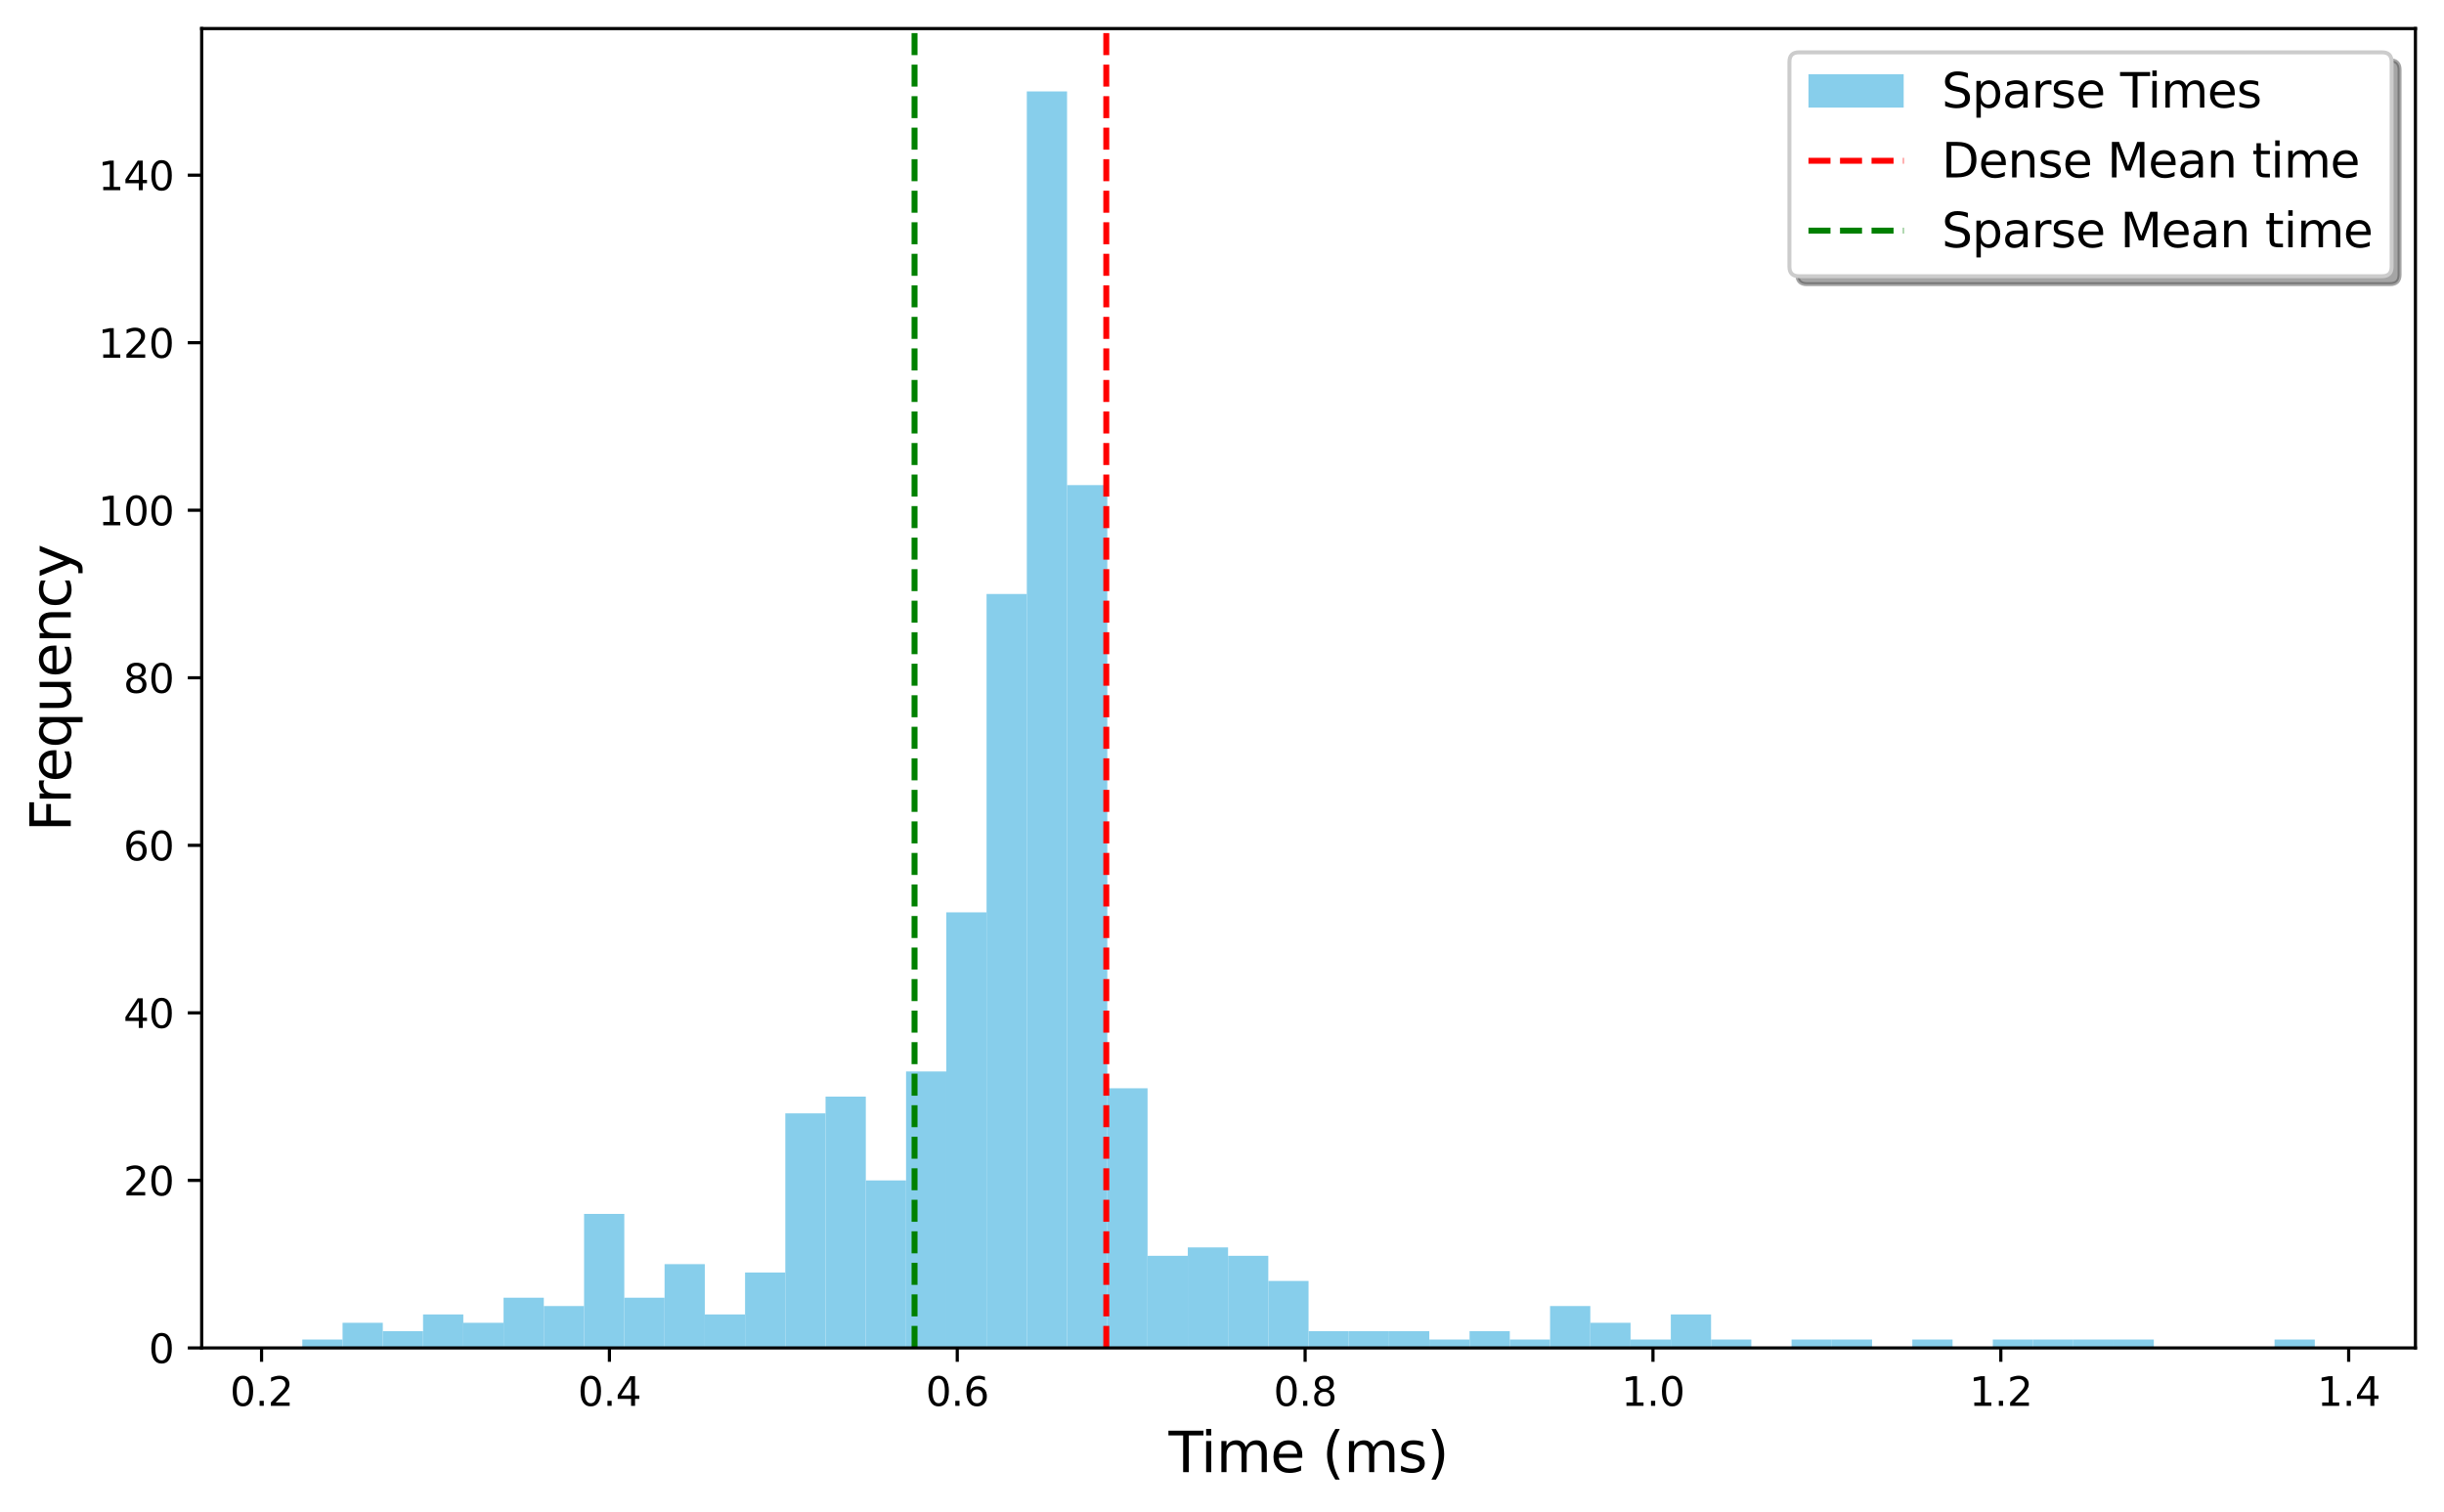 <?xml version="1.0" encoding="utf-8" standalone="no"?>
<!DOCTYPE svg PUBLIC "-//W3C//DTD SVG 1.1//EN"
  "http://www.w3.org/Graphics/SVG/1.1/DTD/svg11.dtd">
<svg xmlns:xlink="http://www.w3.org/1999/xlink" width="616.037pt" height="381.267pt" viewBox="0 0 616.037 381.267" xmlns="http://www.w3.org/2000/svg" version="1.1">
 <defs>
  <style type="text/css">*{stroke-linejoin: round; stroke-linecap: butt}</style>
 </defs>
 <g id="figure_1">
  <g id="patch_1">
   <path d="M 0 381.267 
L 616.037 381.267 
L 616.037 0 
L 0 0 
z
" style="fill: #ffffff"/>
  </g>
  <g id="axes_1">
   <g id="patch_2">
    <path d="M 50.837 339.84 
L 608.837 339.84 
L 608.837 7.2 
L 50.837 7.2 
z
" style="fill: #ffffff"/>
   </g>
   <g id="patch_3">
    <path d="M 76.201 339.84 
L 86.346 339.84 
L 86.346 337.728 
L 76.201 337.728 
z
" clip-path="url(#p8856c5c180)" style="fill: #87ceeb"/>
   </g>
   <g id="patch_4">
    <path d="M 86.346 339.84 
L 96.491 339.84 
L 96.491 333.504 
L 86.346 333.504 
z
" clip-path="url(#p8856c5c180)" style="fill: #87ceeb"/>
   </g>
   <g id="patch_5">
    <path d="M 96.491 339.84 
L 106.637 339.84 
L 106.637 335.616 
L 96.491 335.616 
z
" clip-path="url(#p8856c5c180)" style="fill: #87ceeb"/>
   </g>
   <g id="patch_6">
    <path d="M 106.637 339.84 
L 116.782 339.84 
L 116.782 331.392 
L 106.637 331.392 
z
" clip-path="url(#p8856c5c180)" style="fill: #87ceeb"/>
   </g>
   <g id="patch_7">
    <path d="M 116.782 339.84 
L 126.928 339.84 
L 126.928 333.504 
L 116.782 333.504 
z
" clip-path="url(#p8856c5c180)" style="fill: #87ceeb"/>
   </g>
   <g id="patch_8">
    <path d="M 126.928 339.84 
L 137.073 339.84 
L 137.073 327.168 
L 126.928 327.168 
z
" clip-path="url(#p8856c5c180)" style="fill: #87ceeb"/>
   </g>
   <g id="patch_9">
    <path d="M 137.073 339.84 
L 147.219 339.84 
L 147.219 329.28 
L 137.073 329.28 
z
" clip-path="url(#p8856c5c180)" style="fill: #87ceeb"/>
   </g>
   <g id="patch_10">
    <path d="M 147.219 339.84 
L 157.364 339.84 
L 157.364 306.048 
L 147.219 306.048 
z
" clip-path="url(#p8856c5c180)" style="fill: #87ceeb"/>
   </g>
   <g id="patch_11">
    <path d="M 157.364 339.84 
L 167.51 339.84 
L 167.51 327.168 
L 157.364 327.168 
z
" clip-path="url(#p8856c5c180)" style="fill: #87ceeb"/>
   </g>
   <g id="patch_12">
    <path d="M 167.51 339.84 
L 177.655 339.84 
L 177.655 318.72 
L 167.51 318.72 
z
" clip-path="url(#p8856c5c180)" style="fill: #87ceeb"/>
   </g>
   <g id="patch_13">
    <path d="M 177.655 339.84 
L 187.801 339.84 
L 187.801 331.392 
L 177.655 331.392 
z
" clip-path="url(#p8856c5c180)" style="fill: #87ceeb"/>
   </g>
   <g id="patch_14">
    <path d="M 187.801 339.84 
L 197.946 339.84 
L 197.946 320.832 
L 187.801 320.832 
z
" clip-path="url(#p8856c5c180)" style="fill: #87ceeb"/>
   </g>
   <g id="patch_15">
    <path d="M 197.946 339.84 
L 208.091 339.84 
L 208.091 280.704 
L 197.946 280.704 
z
" clip-path="url(#p8856c5c180)" style="fill: #87ceeb"/>
   </g>
   <g id="patch_16">
    <path d="M 208.091 339.84 
L 218.237 339.84 
L 218.237 276.48 
L 208.091 276.48 
z
" clip-path="url(#p8856c5c180)" style="fill: #87ceeb"/>
   </g>
   <g id="patch_17">
    <path d="M 218.237 339.84 
L 228.382 339.84 
L 228.382 297.6 
L 218.237 297.6 
z
" clip-path="url(#p8856c5c180)" style="fill: #87ceeb"/>
   </g>
   <g id="patch_18">
    <path d="M 228.382 339.84 
L 238.528 339.84 
L 238.528 270.144 
L 228.382 270.144 
z
" clip-path="url(#p8856c5c180)" style="fill: #87ceeb"/>
   </g>
   <g id="patch_19">
    <path d="M 238.528 339.84 
L 248.673 339.84 
L 248.673 230.016 
L 238.528 230.016 
z
" clip-path="url(#p8856c5c180)" style="fill: #87ceeb"/>
   </g>
   <g id="patch_20">
    <path d="M 248.673 339.84 
L 258.819 339.84 
L 258.819 149.76 
L 248.673 149.76 
z
" clip-path="url(#p8856c5c180)" style="fill: #87ceeb"/>
   </g>
   <g id="patch_21">
    <path d="M 258.819 339.84 
L 268.964 339.84 
L 268.964 23.04 
L 258.819 23.04 
z
" clip-path="url(#p8856c5c180)" style="fill: #87ceeb"/>
   </g>
   <g id="patch_22">
    <path d="M 268.964 339.84 
L 279.11 339.84 
L 279.11 122.304 
L 268.964 122.304 
z
" clip-path="url(#p8856c5c180)" style="fill: #87ceeb"/>
   </g>
   <g id="patch_23">
    <path d="M 279.11 339.84 
L 289.255 339.84 
L 289.255 274.368 
L 279.11 274.368 
z
" clip-path="url(#p8856c5c180)" style="fill: #87ceeb"/>
   </g>
   <g id="patch_24">
    <path d="M 289.255 339.84 
L 299.401 339.84 
L 299.401 316.608 
L 289.255 316.608 
z
" clip-path="url(#p8856c5c180)" style="fill: #87ceeb"/>
   </g>
   <g id="patch_25">
    <path d="M 299.401 339.84 
L 309.546 339.84 
L 309.546 314.496 
L 299.401 314.496 
z
" clip-path="url(#p8856c5c180)" style="fill: #87ceeb"/>
   </g>
   <g id="patch_26">
    <path d="M 309.546 339.84 
L 319.691 339.84 
L 319.691 316.608 
L 309.546 316.608 
z
" clip-path="url(#p8856c5c180)" style="fill: #87ceeb"/>
   </g>
   <g id="patch_27">
    <path d="M 319.691 339.84 
L 329.837 339.84 
L 329.837 322.944 
L 319.691 322.944 
z
" clip-path="url(#p8856c5c180)" style="fill: #87ceeb"/>
   </g>
   <g id="patch_28">
    <path d="M 329.837 339.84 
L 339.982 339.84 
L 339.982 335.616 
L 329.837 335.616 
z
" clip-path="url(#p8856c5c180)" style="fill: #87ceeb"/>
   </g>
   <g id="patch_29">
    <path d="M 339.982 339.84 
L 350.128 339.84 
L 350.128 335.616 
L 339.982 335.616 
z
" clip-path="url(#p8856c5c180)" style="fill: #87ceeb"/>
   </g>
   <g id="patch_30">
    <path d="M 350.128 339.84 
L 360.273 339.84 
L 360.273 335.616 
L 350.128 335.616 
z
" clip-path="url(#p8856c5c180)" style="fill: #87ceeb"/>
   </g>
   <g id="patch_31">
    <path d="M 360.273 339.84 
L 370.419 339.84 
L 370.419 337.728 
L 360.273 337.728 
z
" clip-path="url(#p8856c5c180)" style="fill: #87ceeb"/>
   </g>
   <g id="patch_32">
    <path d="M 370.419 339.84 
L 380.564 339.84 
L 380.564 335.616 
L 370.419 335.616 
z
" clip-path="url(#p8856c5c180)" style="fill: #87ceeb"/>
   </g>
   <g id="patch_33">
    <path d="M 380.564 339.84 
L 390.71 339.84 
L 390.71 337.728 
L 380.564 337.728 
z
" clip-path="url(#p8856c5c180)" style="fill: #87ceeb"/>
   </g>
   <g id="patch_34">
    <path d="M 390.71 339.84 
L 400.855 339.84 
L 400.855 329.28 
L 390.71 329.28 
z
" clip-path="url(#p8856c5c180)" style="fill: #87ceeb"/>
   </g>
   <g id="patch_35">
    <path d="M 400.855 339.84 
L 411.001 339.84 
L 411.001 333.504 
L 400.855 333.504 
z
" clip-path="url(#p8856c5c180)" style="fill: #87ceeb"/>
   </g>
   <g id="patch_36">
    <path d="M 411.001 339.84 
L 421.146 339.84 
L 421.146 337.728 
L 411.001 337.728 
z
" clip-path="url(#p8856c5c180)" style="fill: #87ceeb"/>
   </g>
   <g id="patch_37">
    <path d="M 421.146 339.84 
L 431.291 339.84 
L 431.291 331.392 
L 421.146 331.392 
z
" clip-path="url(#p8856c5c180)" style="fill: #87ceeb"/>
   </g>
   <g id="patch_38">
    <path d="M 431.291 339.84 
L 441.437 339.84 
L 441.437 337.728 
L 431.291 337.728 
z
" clip-path="url(#p8856c5c180)" style="fill: #87ceeb"/>
   </g>
   <g id="patch_39">
    <path d="M 441.437 339.84 
L 451.582 339.84 
L 451.582 339.84 
L 441.437 339.84 
z
" clip-path="url(#p8856c5c180)" style="fill: #87ceeb"/>
   </g>
   <g id="patch_40">
    <path d="M 451.582 339.84 
L 461.728 339.84 
L 461.728 337.728 
L 451.582 337.728 
z
" clip-path="url(#p8856c5c180)" style="fill: #87ceeb"/>
   </g>
   <g id="patch_41">
    <path d="M 461.728 339.84 
L 471.873 339.84 
L 471.873 337.728 
L 461.728 337.728 
z
" clip-path="url(#p8856c5c180)" style="fill: #87ceeb"/>
   </g>
   <g id="patch_42">
    <path d="M 471.873 339.84 
L 482.019 339.84 
L 482.019 339.84 
L 471.873 339.84 
z
" clip-path="url(#p8856c5c180)" style="fill: #87ceeb"/>
   </g>
   <g id="patch_43">
    <path d="M 482.019 339.84 
L 492.164 339.84 
L 492.164 337.728 
L 482.019 337.728 
z
" clip-path="url(#p8856c5c180)" style="fill: #87ceeb"/>
   </g>
   <g id="patch_44">
    <path d="M 492.164 339.84 
L 502.31 339.84 
L 502.31 339.84 
L 492.164 339.84 
z
" clip-path="url(#p8856c5c180)" style="fill: #87ceeb"/>
   </g>
   <g id="patch_45">
    <path d="M 502.31 339.84 
L 512.455 339.84 
L 512.455 337.728 
L 502.31 337.728 
z
" clip-path="url(#p8856c5c180)" style="fill: #87ceeb"/>
   </g>
   <g id="patch_46">
    <path d="M 512.455 339.84 
L 522.601 339.84 
L 522.601 337.728 
L 512.455 337.728 
z
" clip-path="url(#p8856c5c180)" style="fill: #87ceeb"/>
   </g>
   <g id="patch_47">
    <path d="M 522.601 339.84 
L 532.746 339.84 
L 532.746 337.728 
L 522.601 337.728 
z
" clip-path="url(#p8856c5c180)" style="fill: #87ceeb"/>
   </g>
   <g id="patch_48">
    <path d="M 532.746 339.84 
L 542.891 339.84 
L 542.891 337.728 
L 532.746 337.728 
z
" clip-path="url(#p8856c5c180)" style="fill: #87ceeb"/>
   </g>
   <g id="patch_49">
    <path d="M 542.891 339.84 
L 553.037 339.84 
L 553.037 339.84 
L 542.891 339.84 
z
" clip-path="url(#p8856c5c180)" style="fill: #87ceeb"/>
   </g>
   <g id="patch_50">
    <path d="M 553.037 339.84 
L 563.182 339.84 
L 563.182 339.84 
L 553.037 339.84 
z
" clip-path="url(#p8856c5c180)" style="fill: #87ceeb"/>
   </g>
   <g id="patch_51">
    <path d="M 563.182 339.84 
L 573.328 339.84 
L 573.328 339.84 
L 563.182 339.84 
z
" clip-path="url(#p8856c5c180)" style="fill: #87ceeb"/>
   </g>
   <g id="patch_52">
    <path d="M 573.328 339.84 
L 583.473 339.84 
L 583.473 337.728 
L 573.328 337.728 
z
" clip-path="url(#p8856c5c180)" style="fill: #87ceeb"/>
   </g>
   <g id="matplotlib.axis_1">
    <g id="xtick_1">
     <g id="line2d_1">
      <defs>
       <path id="m1c00c152a4" d="M 0 0 
L 0 3.5 
" style="stroke: #000000; stroke-width: 0.8"/>
      </defs>
      <g>
       <use xlink:href="#m1c00c152a4" x="65.93" y="339.84" style="stroke: #000000; stroke-width: 0.8"/>
      </g>
     </g>
     <g id="text_1">
      <!-- 0.2 -->
      <g transform="translate(57.978 354.438) scale(0.1 -0.1)">
       <defs>
        <path id="DejaVuSans-30" d="M 2034 4250 
Q 1547 4250 1301 3770 
Q 1056 3291 1056 2328 
Q 1056 1369 1301 889 
Q 1547 409 2034 409 
Q 2525 409 2770 889 
Q 3016 1369 3016 2328 
Q 3016 3291 2770 3770 
Q 2525 4250 2034 4250 
z
M 2034 4750 
Q 2819 4750 3233 4129 
Q 3647 3509 3647 2328 
Q 3647 1150 3233 529 
Q 2819 -91 2034 -91 
Q 1250 -91 836 529 
Q 422 1150 422 2328 
Q 422 3509 836 4129 
Q 1250 4750 2034 4750 
z
" transform="scale(0.016)"/>
        <path id="DejaVuSans-2e" d="M 684 794 
L 1344 794 
L 1344 0 
L 684 0 
L 684 794 
z
" transform="scale(0.016)"/>
        <path id="DejaVuSans-32" d="M 1228 531 
L 3431 531 
L 3431 0 
L 469 0 
L 469 531 
Q 828 903 1448 1529 
Q 2069 2156 2228 2338 
Q 2531 2678 2651 2914 
Q 2772 3150 2772 3378 
Q 2772 3750 2511 3984 
Q 2250 4219 1831 4219 
Q 1534 4219 1204 4116 
Q 875 4013 500 3803 
L 500 4441 
Q 881 4594 1212 4672 
Q 1544 4750 1819 4750 
Q 2544 4750 2975 4387 
Q 3406 4025 3406 3419 
Q 3406 3131 3298 2873 
Q 3191 2616 2906 2266 
Q 2828 2175 2409 1742 
Q 1991 1309 1228 531 
z
" transform="scale(0.016)"/>
       </defs>
       <use xlink:href="#DejaVuSans-30"/>
       <use xlink:href="#DejaVuSans-2e" transform="translate(63.623 0)"/>
       <use xlink:href="#DejaVuSans-32" transform="translate(95.41 0)"/>
      </g>
     </g>
    </g>
    <g id="xtick_2">
     <g id="line2d_2">
      <g>
       <use xlink:href="#m1c00c152a4" x="153.61" y="339.84" style="stroke: #000000; stroke-width: 0.8"/>
      </g>
     </g>
     <g id="text_2">
      <!-- 0.4 -->
      <g transform="translate(145.658 354.438) scale(0.1 -0.1)">
       <defs>
        <path id="DejaVuSans-34" d="M 2419 4116 
L 825 1625 
L 2419 1625 
L 2419 4116 
z
M 2253 4666 
L 3047 4666 
L 3047 1625 
L 3713 1625 
L 3713 1100 
L 3047 1100 
L 3047 0 
L 2419 0 
L 2419 1100 
L 313 1100 
L 313 1709 
L 2253 4666 
z
" transform="scale(0.016)"/>
       </defs>
       <use xlink:href="#DejaVuSans-30"/>
       <use xlink:href="#DejaVuSans-2e" transform="translate(63.623 0)"/>
       <use xlink:href="#DejaVuSans-34" transform="translate(95.41 0)"/>
      </g>
     </g>
    </g>
    <g id="xtick_3">
     <g id="line2d_3">
      <g>
       <use xlink:href="#m1c00c152a4" x="241.289" y="339.84" style="stroke: #000000; stroke-width: 0.8"/>
      </g>
     </g>
     <g id="text_3">
      <!-- 0.6 -->
      <g transform="translate(233.338 354.438) scale(0.1 -0.1)">
       <defs>
        <path id="DejaVuSans-36" d="M 2113 2584 
Q 1688 2584 1439 2293 
Q 1191 2003 1191 1497 
Q 1191 994 1439 701 
Q 1688 409 2113 409 
Q 2538 409 2786 701 
Q 3034 994 3034 1497 
Q 3034 2003 2786 2293 
Q 2538 2584 2113 2584 
z
M 3366 4563 
L 3366 3988 
Q 3128 4100 2886 4159 
Q 2644 4219 2406 4219 
Q 1781 4219 1451 3797 
Q 1122 3375 1075 2522 
Q 1259 2794 1537 2939 
Q 1816 3084 2150 3084 
Q 2853 3084 3261 2657 
Q 3669 2231 3669 1497 
Q 3669 778 3244 343 
Q 2819 -91 2113 -91 
Q 1303 -91 875 529 
Q 447 1150 447 2328 
Q 447 3434 972 4092 
Q 1497 4750 2381 4750 
Q 2619 4750 2861 4703 
Q 3103 4656 3366 4563 
z
" transform="scale(0.016)"/>
       </defs>
       <use xlink:href="#DejaVuSans-30"/>
       <use xlink:href="#DejaVuSans-2e" transform="translate(63.623 0)"/>
       <use xlink:href="#DejaVuSans-36" transform="translate(95.41 0)"/>
      </g>
     </g>
    </g>
    <g id="xtick_4">
     <g id="line2d_4">
      <g>
       <use xlink:href="#m1c00c152a4" x="328.969" y="339.84" style="stroke: #000000; stroke-width: 0.8"/>
      </g>
     </g>
     <g id="text_4">
      <!-- 0.8 -->
      <g transform="translate(321.018 354.438) scale(0.1 -0.1)">
       <defs>
        <path id="DejaVuSans-38" d="M 2034 2216 
Q 1584 2216 1326 1975 
Q 1069 1734 1069 1313 
Q 1069 891 1326 650 
Q 1584 409 2034 409 
Q 2484 409 2743 651 
Q 3003 894 3003 1313 
Q 3003 1734 2745 1975 
Q 2488 2216 2034 2216 
z
M 1403 2484 
Q 997 2584 770 2862 
Q 544 3141 544 3541 
Q 544 4100 942 4425 
Q 1341 4750 2034 4750 
Q 2731 4750 3128 4425 
Q 3525 4100 3525 3541 
Q 3525 3141 3298 2862 
Q 3072 2584 2669 2484 
Q 3125 2378 3379 2068 
Q 3634 1759 3634 1313 
Q 3634 634 3220 271 
Q 2806 -91 2034 -91 
Q 1263 -91 848 271 
Q 434 634 434 1313 
Q 434 1759 690 2068 
Q 947 2378 1403 2484 
z
M 1172 3481 
Q 1172 3119 1398 2916 
Q 1625 2713 2034 2713 
Q 2441 2713 2670 2916 
Q 2900 3119 2900 3481 
Q 2900 3844 2670 4047 
Q 2441 4250 2034 4250 
Q 1625 4250 1398 4047 
Q 1172 3844 1172 3481 
z
" transform="scale(0.016)"/>
       </defs>
       <use xlink:href="#DejaVuSans-30"/>
       <use xlink:href="#DejaVuSans-2e" transform="translate(63.623 0)"/>
       <use xlink:href="#DejaVuSans-38" transform="translate(95.41 0)"/>
      </g>
     </g>
    </g>
    <g id="xtick_5">
     <g id="line2d_5">
      <g>
       <use xlink:href="#m1c00c152a4" x="416.649" y="339.84" style="stroke: #000000; stroke-width: 0.8"/>
      </g>
     </g>
     <g id="text_5">
      <!-- 1.0 -->
      <g transform="translate(408.698 354.438) scale(0.1 -0.1)">
       <defs>
        <path id="DejaVuSans-31" d="M 794 531 
L 1825 531 
L 1825 4091 
L 703 3866 
L 703 4441 
L 1819 4666 
L 2450 4666 
L 2450 531 
L 3481 531 
L 3481 0 
L 794 0 
L 794 531 
z
" transform="scale(0.016)"/>
       </defs>
       <use xlink:href="#DejaVuSans-31"/>
       <use xlink:href="#DejaVuSans-2e" transform="translate(63.623 0)"/>
       <use xlink:href="#DejaVuSans-30" transform="translate(95.41 0)"/>
      </g>
     </g>
    </g>
    <g id="xtick_6">
     <g id="line2d_6">
      <g>
       <use xlink:href="#m1c00c152a4" x="504.329" y="339.84" style="stroke: #000000; stroke-width: 0.8"/>
      </g>
     </g>
     <g id="text_6">
      <!-- 1.2 -->
      <g transform="translate(496.377 354.438) scale(0.1 -0.1)">
       <use xlink:href="#DejaVuSans-31"/>
       <use xlink:href="#DejaVuSans-2e" transform="translate(63.623 0)"/>
       <use xlink:href="#DejaVuSans-32" transform="translate(95.41 0)"/>
      </g>
     </g>
    </g>
    <g id="xtick_7">
     <g id="line2d_7">
      <g>
       <use xlink:href="#m1c00c152a4" x="592.009" y="339.84" style="stroke: #000000; stroke-width: 0.8"/>
      </g>
     </g>
     <g id="text_7">
      <!-- 1.4 -->
      <g transform="translate(584.057 354.438) scale(0.1 -0.1)">
       <use xlink:href="#DejaVuSans-31"/>
       <use xlink:href="#DejaVuSans-2e" transform="translate(63.623 0)"/>
       <use xlink:href="#DejaVuSans-34" transform="translate(95.41 0)"/>
      </g>
     </g>
    </g>
    <g id="text_8">
     <!-- Time (ms) -->
     <g transform="translate(294.558 371.156) scale(0.14 -0.14)">
      <defs>
       <path id="DejaVuSans-54" d="M -19 4666 
L 3928 4666 
L 3928 4134 
L 2272 4134 
L 2272 0 
L 1638 0 
L 1638 4134 
L -19 4134 
L -19 4666 
z
" transform="scale(0.016)"/>
       <path id="DejaVuSans-69" d="M 603 3500 
L 1178 3500 
L 1178 0 
L 603 0 
L 603 3500 
z
M 603 4863 
L 1178 4863 
L 1178 4134 
L 603 4134 
L 603 4863 
z
" transform="scale(0.016)"/>
       <path id="DejaVuSans-6d" d="M 3328 2828 
Q 3544 3216 3844 3400 
Q 4144 3584 4550 3584 
Q 5097 3584 5394 3201 
Q 5691 2819 5691 2113 
L 5691 0 
L 5113 0 
L 5113 2094 
Q 5113 2597 4934 2840 
Q 4756 3084 4391 3084 
Q 3944 3084 3684 2787 
Q 3425 2491 3425 1978 
L 3425 0 
L 2847 0 
L 2847 2094 
Q 2847 2600 2669 2842 
Q 2491 3084 2119 3084 
Q 1678 3084 1418 2786 
Q 1159 2488 1159 1978 
L 1159 0 
L 581 0 
L 581 3500 
L 1159 3500 
L 1159 2956 
Q 1356 3278 1631 3431 
Q 1906 3584 2284 3584 
Q 2666 3584 2933 3390 
Q 3200 3197 3328 2828 
z
" transform="scale(0.016)"/>
       <path id="DejaVuSans-65" d="M 3597 1894 
L 3597 1613 
L 953 1613 
Q 991 1019 1311 708 
Q 1631 397 2203 397 
Q 2534 397 2845 478 
Q 3156 559 3463 722 
L 3463 178 
Q 3153 47 2828 -22 
Q 2503 -91 2169 -91 
Q 1331 -91 842 396 
Q 353 884 353 1716 
Q 353 2575 817 3079 
Q 1281 3584 2069 3584 
Q 2775 3584 3186 3129 
Q 3597 2675 3597 1894 
z
M 3022 2063 
Q 3016 2534 2758 2815 
Q 2500 3097 2075 3097 
Q 1594 3097 1305 2825 
Q 1016 2553 972 2059 
L 3022 2063 
z
" transform="scale(0.016)"/>
       <path id="DejaVuSans-20" transform="scale(0.016)"/>
       <path id="DejaVuSans-28" d="M 1984 4856 
Q 1566 4138 1362 3434 
Q 1159 2731 1159 2009 
Q 1159 1288 1364 580 
Q 1569 -128 1984 -844 
L 1484 -844 
Q 1016 -109 783 600 
Q 550 1309 550 2009 
Q 550 2706 781 3412 
Q 1013 4119 1484 4856 
L 1984 4856 
z
" transform="scale(0.016)"/>
       <path id="DejaVuSans-73" d="M 2834 3397 
L 2834 2853 
Q 2591 2978 2328 3040 
Q 2066 3103 1784 3103 
Q 1356 3103 1142 2972 
Q 928 2841 928 2578 
Q 928 2378 1081 2264 
Q 1234 2150 1697 2047 
L 1894 2003 
Q 2506 1872 2764 1633 
Q 3022 1394 3022 966 
Q 3022 478 2636 193 
Q 2250 -91 1575 -91 
Q 1294 -91 989 -36 
Q 684 19 347 128 
L 347 722 
Q 666 556 975 473 
Q 1284 391 1588 391 
Q 1994 391 2212 530 
Q 2431 669 2431 922 
Q 2431 1156 2273 1281 
Q 2116 1406 1581 1522 
L 1381 1569 
Q 847 1681 609 1914 
Q 372 2147 372 2553 
Q 372 3047 722 3315 
Q 1072 3584 1716 3584 
Q 2034 3584 2315 3537 
Q 2597 3491 2834 3397 
z
" transform="scale(0.016)"/>
       <path id="DejaVuSans-29" d="M 513 4856 
L 1013 4856 
Q 1481 4119 1714 3412 
Q 1947 2706 1947 2009 
Q 1947 1309 1714 600 
Q 1481 -109 1013 -844 
L 513 -844 
Q 928 -128 1133 580 
Q 1338 1288 1338 2009 
Q 1338 2731 1133 3434 
Q 928 4138 513 4856 
z
" transform="scale(0.016)"/>
      </defs>
      <use xlink:href="#DejaVuSans-54"/>
      <use xlink:href="#DejaVuSans-69" transform="translate(57.959 0)"/>
      <use xlink:href="#DejaVuSans-6d" transform="translate(85.742 0)"/>
      <use xlink:href="#DejaVuSans-65" transform="translate(183.154 0)"/>
      <use xlink:href="#DejaVuSans-20" transform="translate(244.678 0)"/>
      <use xlink:href="#DejaVuSans-28" transform="translate(276.465 0)"/>
      <use xlink:href="#DejaVuSans-6d" transform="translate(315.479 0)"/>
      <use xlink:href="#DejaVuSans-73" transform="translate(412.891 0)"/>
      <use xlink:href="#DejaVuSans-29" transform="translate(464.99 0)"/>
     </g>
    </g>
   </g>
   <g id="matplotlib.axis_2">
    <g id="ytick_1">
     <g id="line2d_8">
      <defs>
       <path id="m660da03c9c" d="M 0 0 
L -3.5 0 
" style="stroke: #000000; stroke-width: 0.8"/>
      </defs>
      <g>
       <use xlink:href="#m660da03c9c" x="50.837" y="339.84" style="stroke: #000000; stroke-width: 0.8"/>
      </g>
     </g>
     <g id="text_9">
      <!-- 0 -->
      <g transform="translate(37.474 343.639) scale(0.1 -0.1)">
       <use xlink:href="#DejaVuSans-30"/>
      </g>
     </g>
    </g>
    <g id="ytick_2">
     <g id="line2d_9">
      <g>
       <use xlink:href="#m660da03c9c" x="50.837" y="297.6" style="stroke: #000000; stroke-width: 0.8"/>
      </g>
     </g>
     <g id="text_10">
      <!-- 20 -->
      <g transform="translate(31.112 301.399) scale(0.1 -0.1)">
       <use xlink:href="#DejaVuSans-32"/>
       <use xlink:href="#DejaVuSans-30" transform="translate(63.623 0)"/>
      </g>
     </g>
    </g>
    <g id="ytick_3">
     <g id="line2d_10">
      <g>
       <use xlink:href="#m660da03c9c" x="50.837" y="255.36" style="stroke: #000000; stroke-width: 0.8"/>
      </g>
     </g>
     <g id="text_11">
      <!-- 40 -->
      <g transform="translate(31.112 259.159) scale(0.1 -0.1)">
       <use xlink:href="#DejaVuSans-34"/>
       <use xlink:href="#DejaVuSans-30" transform="translate(63.623 0)"/>
      </g>
     </g>
    </g>
    <g id="ytick_4">
     <g id="line2d_11">
      <g>
       <use xlink:href="#m660da03c9c" x="50.837" y="213.12" style="stroke: #000000; stroke-width: 0.8"/>
      </g>
     </g>
     <g id="text_12">
      <!-- 60 -->
      <g transform="translate(31.112 216.919) scale(0.1 -0.1)">
       <use xlink:href="#DejaVuSans-36"/>
       <use xlink:href="#DejaVuSans-30" transform="translate(63.623 0)"/>
      </g>
     </g>
    </g>
    <g id="ytick_5">
     <g id="line2d_12">
      <g>
       <use xlink:href="#m660da03c9c" x="50.837" y="170.88" style="stroke: #000000; stroke-width: 0.8"/>
      </g>
     </g>
     <g id="text_13">
      <!-- 80 -->
      <g transform="translate(31.112 174.679) scale(0.1 -0.1)">
       <use xlink:href="#DejaVuSans-38"/>
       <use xlink:href="#DejaVuSans-30" transform="translate(63.623 0)"/>
      </g>
     </g>
    </g>
    <g id="ytick_6">
     <g id="line2d_13">
      <g>
       <use xlink:href="#m660da03c9c" x="50.837" y="128.64" style="stroke: #000000; stroke-width: 0.8"/>
      </g>
     </g>
     <g id="text_14">
      <!-- 100 -->
      <g transform="translate(24.749 132.439) scale(0.1 -0.1)">
       <use xlink:href="#DejaVuSans-31"/>
       <use xlink:href="#DejaVuSans-30" transform="translate(63.623 0)"/>
       <use xlink:href="#DejaVuSans-30" transform="translate(127.246 0)"/>
      </g>
     </g>
    </g>
    <g id="ytick_7">
     <g id="line2d_14">
      <g>
       <use xlink:href="#m660da03c9c" x="50.837" y="86.4" style="stroke: #000000; stroke-width: 0.8"/>
      </g>
     </g>
     <g id="text_15">
      <!-- 120 -->
      <g transform="translate(24.749 90.199) scale(0.1 -0.1)">
       <use xlink:href="#DejaVuSans-31"/>
       <use xlink:href="#DejaVuSans-32" transform="translate(63.623 0)"/>
       <use xlink:href="#DejaVuSans-30" transform="translate(127.246 0)"/>
      </g>
     </g>
    </g>
    <g id="ytick_8">
     <g id="line2d_15">
      <g>
       <use xlink:href="#m660da03c9c" x="50.837" y="44.16" style="stroke: #000000; stroke-width: 0.8"/>
      </g>
     </g>
     <g id="text_16">
      <!-- 140 -->
      <g transform="translate(24.749 47.959) scale(0.1 -0.1)">
       <use xlink:href="#DejaVuSans-31"/>
       <use xlink:href="#DejaVuSans-34" transform="translate(63.623 0)"/>
       <use xlink:href="#DejaVuSans-30" transform="translate(127.246 0)"/>
      </g>
     </g>
    </g>
    <g id="text_17">
     <!-- Frequency -->
     <g transform="translate(17.838 209.682) rotate(-90) scale(0.14 -0.14)">
      <defs>
       <path id="DejaVuSans-46" d="M 628 4666 
L 3309 4666 
L 3309 4134 
L 1259 4134 
L 1259 2759 
L 3109 2759 
L 3109 2228 
L 1259 2228 
L 1259 0 
L 628 0 
L 628 4666 
z
" transform="scale(0.016)"/>
       <path id="DejaVuSans-72" d="M 2631 2963 
Q 2534 3019 2420 3045 
Q 2306 3072 2169 3072 
Q 1681 3072 1420 2755 
Q 1159 2438 1159 1844 
L 1159 0 
L 581 0 
L 581 3500 
L 1159 3500 
L 1159 2956 
Q 1341 3275 1631 3429 
Q 1922 3584 2338 3584 
Q 2397 3584 2469 3576 
Q 2541 3569 2628 3553 
L 2631 2963 
z
" transform="scale(0.016)"/>
       <path id="DejaVuSans-71" d="M 947 1747 
Q 947 1113 1208 752 
Q 1469 391 1925 391 
Q 2381 391 2643 752 
Q 2906 1113 2906 1747 
Q 2906 2381 2643 2742 
Q 2381 3103 1925 3103 
Q 1469 3103 1208 2742 
Q 947 2381 947 1747 
z
M 2906 525 
Q 2725 213 2448 61 
Q 2172 -91 1784 -91 
Q 1150 -91 751 415 
Q 353 922 353 1747 
Q 353 2572 751 3078 
Q 1150 3584 1784 3584 
Q 2172 3584 2448 3432 
Q 2725 3281 2906 2969 
L 2906 3500 
L 3481 3500 
L 3481 -1331 
L 2906 -1331 
L 2906 525 
z
" transform="scale(0.016)"/>
       <path id="DejaVuSans-75" d="M 544 1381 
L 544 3500 
L 1119 3500 
L 1119 1403 
Q 1119 906 1312 657 
Q 1506 409 1894 409 
Q 2359 409 2629 706 
Q 2900 1003 2900 1516 
L 2900 3500 
L 3475 3500 
L 3475 0 
L 2900 0 
L 2900 538 
Q 2691 219 2414 64 
Q 2138 -91 1772 -91 
Q 1169 -91 856 284 
Q 544 659 544 1381 
z
M 1991 3584 
L 1991 3584 
z
" transform="scale(0.016)"/>
       <path id="DejaVuSans-6e" d="M 3513 2113 
L 3513 0 
L 2938 0 
L 2938 2094 
Q 2938 2591 2744 2837 
Q 2550 3084 2163 3084 
Q 1697 3084 1428 2787 
Q 1159 2491 1159 1978 
L 1159 0 
L 581 0 
L 581 3500 
L 1159 3500 
L 1159 2956 
Q 1366 3272 1645 3428 
Q 1925 3584 2291 3584 
Q 2894 3584 3203 3211 
Q 3513 2838 3513 2113 
z
" transform="scale(0.016)"/>
       <path id="DejaVuSans-63" d="M 3122 3366 
L 3122 2828 
Q 2878 2963 2633 3030 
Q 2388 3097 2138 3097 
Q 1578 3097 1268 2742 
Q 959 2388 959 1747 
Q 959 1106 1268 751 
Q 1578 397 2138 397 
Q 2388 397 2633 464 
Q 2878 531 3122 666 
L 3122 134 
Q 2881 22 2623 -34 
Q 2366 -91 2075 -91 
Q 1284 -91 818 406 
Q 353 903 353 1747 
Q 353 2603 823 3093 
Q 1294 3584 2113 3584 
Q 2378 3584 2631 3529 
Q 2884 3475 3122 3366 
z
" transform="scale(0.016)"/>
       <path id="DejaVuSans-79" d="M 2059 -325 
Q 1816 -950 1584 -1140 
Q 1353 -1331 966 -1331 
L 506 -1331 
L 506 -850 
L 844 -850 
Q 1081 -850 1212 -737 
Q 1344 -625 1503 -206 
L 1606 56 
L 191 3500 
L 800 3500 
L 1894 763 
L 2988 3500 
L 3597 3500 
L 2059 -325 
z
" transform="scale(0.016)"/>
      </defs>
      <use xlink:href="#DejaVuSans-46"/>
      <use xlink:href="#DejaVuSans-72" transform="translate(50.27 0)"/>
      <use xlink:href="#DejaVuSans-65" transform="translate(89.133 0)"/>
      <use xlink:href="#DejaVuSans-71" transform="translate(150.656 0)"/>
      <use xlink:href="#DejaVuSans-75" transform="translate(214.133 0)"/>
      <use xlink:href="#DejaVuSans-65" transform="translate(277.512 0)"/>
      <use xlink:href="#DejaVuSans-6e" transform="translate(339.035 0)"/>
      <use xlink:href="#DejaVuSans-63" transform="translate(402.414 0)"/>
      <use xlink:href="#DejaVuSans-79" transform="translate(457.395 0)"/>
     </g>
    </g>
   </g>
   <g id="line2d_16">
    <path d="M 278.852 339.84 
L 278.852 7.2 
" clip-path="url(#p8856c5c180)" style="fill: none; stroke-dasharray: 5.55,2.4; stroke-dashoffset: 0; stroke: #ff0000; stroke-width: 1.5"/>
   </g>
   <g id="line2d_17">
    <path d="M 230.521 339.84 
L 230.521 7.2 
" clip-path="url(#p8856c5c180)" style="fill: none; stroke-dasharray: 5.55,2.4; stroke-dashoffset: 0; stroke: #008000; stroke-width: 1.5"/>
   </g>
   <g id="patch_53">
    <path d="M 50.837 339.84 
L 50.837 7.2 
" style="fill: none; stroke: #000000; stroke-width: 0.8; stroke-linejoin: miter; stroke-linecap: square"/>
   </g>
   <g id="patch_54">
    <path d="M 608.837 339.84 
L 608.837 7.2 
" style="fill: none; stroke: #000000; stroke-width: 0.8; stroke-linejoin: miter; stroke-linecap: square"/>
   </g>
   <g id="patch_55">
    <path d="M 50.837 339.84 
L 608.837 339.84 
" style="fill: none; stroke: #000000; stroke-width: 0.8; stroke-linejoin: miter; stroke-linecap: square"/>
   </g>
   <g id="patch_56">
    <path d="M 50.837 7.2 
L 608.837 7.2 
" style="fill: none; stroke: #000000; stroke-width: 0.8; stroke-linejoin: miter; stroke-linecap: square"/>
   </g>
   <g id="legend_1">
    <g id="patch_57">
     <path d="M 455.444 71.641 
L 602.437 71.641 
Q 604.837 71.641 604.837 69.241 
L 604.837 17.6 
Q 604.837 15.2 602.437 15.2 
L 455.444 15.2 
Q 453.044 15.2 453.044 17.6 
L 453.044 69.241 
Q 453.044 71.641 455.444 71.641 
z
" style="fill: #4d4d4d; opacity: 0.5; stroke: #4d4d4d; stroke-linejoin: miter"/>
    </g>
    <g id="patch_58">
     <path d="M 453.444 69.641 
L 600.437 69.641 
Q 602.837 69.641 602.837 67.241 
L 602.837 15.6 
Q 602.837 13.2 600.437 13.2 
L 453.444 13.2 
Q 451.044 13.2 451.044 15.6 
L 451.044 67.241 
Q 451.044 69.641 453.444 69.641 
z
" style="fill: #ffffff; stroke: #cccccc; stroke-linejoin: miter"/>
    </g>
    <g id="patch_59">
     <path d="M 455.844 27.118 
L 479.844 27.118 
L 479.844 18.718 
L 455.844 18.718 
z
" style="fill: #87ceeb"/>
    </g>
    <g id="text_18">
     <!-- Sparse Times -->
     <g transform="translate(489.444 27.118) scale(0.12 -0.12)">
      <defs>
       <path id="DejaVuSans-53" d="M 3425 4513 
L 3425 3897 
Q 3066 4069 2747 4153 
Q 2428 4238 2131 4238 
Q 1616 4238 1336 4038 
Q 1056 3838 1056 3469 
Q 1056 3159 1242 3001 
Q 1428 2844 1947 2747 
L 2328 2669 
Q 3034 2534 3370 2195 
Q 3706 1856 3706 1288 
Q 3706 609 3251 259 
Q 2797 -91 1919 -91 
Q 1588 -91 1214 -16 
Q 841 59 441 206 
L 441 856 
Q 825 641 1194 531 
Q 1563 422 1919 422 
Q 2459 422 2753 634 
Q 3047 847 3047 1241 
Q 3047 1584 2836 1778 
Q 2625 1972 2144 2069 
L 1759 2144 
Q 1053 2284 737 2584 
Q 422 2884 422 3419 
Q 422 4038 858 4394 
Q 1294 4750 2059 4750 
Q 2388 4750 2728 4690 
Q 3069 4631 3425 4513 
z
" transform="scale(0.016)"/>
       <path id="DejaVuSans-70" d="M 1159 525 
L 1159 -1331 
L 581 -1331 
L 581 3500 
L 1159 3500 
L 1159 2969 
Q 1341 3281 1617 3432 
Q 1894 3584 2278 3584 
Q 2916 3584 3314 3078 
Q 3713 2572 3713 1747 
Q 3713 922 3314 415 
Q 2916 -91 2278 -91 
Q 1894 -91 1617 61 
Q 1341 213 1159 525 
z
M 3116 1747 
Q 3116 2381 2855 2742 
Q 2594 3103 2138 3103 
Q 1681 3103 1420 2742 
Q 1159 2381 1159 1747 
Q 1159 1113 1420 752 
Q 1681 391 2138 391 
Q 2594 391 2855 752 
Q 3116 1113 3116 1747 
z
" transform="scale(0.016)"/>
       <path id="DejaVuSans-61" d="M 2194 1759 
Q 1497 1759 1228 1600 
Q 959 1441 959 1056 
Q 959 750 1161 570 
Q 1363 391 1709 391 
Q 2188 391 2477 730 
Q 2766 1069 2766 1631 
L 2766 1759 
L 2194 1759 
z
M 3341 1997 
L 3341 0 
L 2766 0 
L 2766 531 
Q 2569 213 2275 61 
Q 1981 -91 1556 -91 
Q 1019 -91 701 211 
Q 384 513 384 1019 
Q 384 1609 779 1909 
Q 1175 2209 1959 2209 
L 2766 2209 
L 2766 2266 
Q 2766 2663 2505 2880 
Q 2244 3097 1772 3097 
Q 1472 3097 1187 3025 
Q 903 2953 641 2809 
L 641 3341 
Q 956 3463 1253 3523 
Q 1550 3584 1831 3584 
Q 2591 3584 2966 3190 
Q 3341 2797 3341 1997 
z
" transform="scale(0.016)"/>
      </defs>
      <use xlink:href="#DejaVuSans-53"/>
      <use xlink:href="#DejaVuSans-70" transform="translate(63.477 0)"/>
      <use xlink:href="#DejaVuSans-61" transform="translate(126.953 0)"/>
      <use xlink:href="#DejaVuSans-72" transform="translate(188.232 0)"/>
      <use xlink:href="#DejaVuSans-73" transform="translate(229.346 0)"/>
      <use xlink:href="#DejaVuSans-65" transform="translate(281.445 0)"/>
      <use xlink:href="#DejaVuSans-20" transform="translate(342.969 0)"/>
      <use xlink:href="#DejaVuSans-54" transform="translate(374.756 0)"/>
      <use xlink:href="#DejaVuSans-69" transform="translate(432.715 0)"/>
      <use xlink:href="#DejaVuSans-6d" transform="translate(460.498 0)"/>
      <use xlink:href="#DejaVuSans-65" transform="translate(557.91 0)"/>
      <use xlink:href="#DejaVuSans-73" transform="translate(619.434 0)"/>
     </g>
    </g>
    <g id="line2d_18">
     <path d="M 455.844 40.532 
L 467.844 40.532 
L 479.844 40.532 
" style="fill: none; stroke-dasharray: 5.55,2.4; stroke-dashoffset: 0; stroke: #ff0000; stroke-width: 1.5"/>
    </g>
    <g id="text_19">
     <!-- Dense Mean time -->
     <g transform="translate(489.444 44.732) scale(0.12 -0.12)">
      <defs>
       <path id="DejaVuSans-44" d="M 1259 4147 
L 1259 519 
L 2022 519 
Q 2988 519 3436 956 
Q 3884 1394 3884 2338 
Q 3884 3275 3436 3711 
Q 2988 4147 2022 4147 
L 1259 4147 
z
M 628 4666 
L 1925 4666 
Q 3281 4666 3915 4102 
Q 4550 3538 4550 2338 
Q 4550 1131 3912 565 
Q 3275 0 1925 0 
L 628 0 
L 628 4666 
z
" transform="scale(0.016)"/>
       <path id="DejaVuSans-4d" d="M 628 4666 
L 1569 4666 
L 2759 1491 
L 3956 4666 
L 4897 4666 
L 4897 0 
L 4281 0 
L 4281 4097 
L 3078 897 
L 2444 897 
L 1241 4097 
L 1241 0 
L 628 0 
L 628 4666 
z
" transform="scale(0.016)"/>
       <path id="DejaVuSans-74" d="M 1172 4494 
L 1172 3500 
L 2356 3500 
L 2356 3053 
L 1172 3053 
L 1172 1153 
Q 1172 725 1289 603 
Q 1406 481 1766 481 
L 2356 481 
L 2356 0 
L 1766 0 
Q 1100 0 847 248 
Q 594 497 594 1153 
L 594 3053 
L 172 3053 
L 172 3500 
L 594 3500 
L 594 4494 
L 1172 4494 
z
" transform="scale(0.016)"/>
      </defs>
      <use xlink:href="#DejaVuSans-44"/>
      <use xlink:href="#DejaVuSans-65" transform="translate(77.002 0)"/>
      <use xlink:href="#DejaVuSans-6e" transform="translate(138.525 0)"/>
      <use xlink:href="#DejaVuSans-73" transform="translate(201.904 0)"/>
      <use xlink:href="#DejaVuSans-65" transform="translate(254.004 0)"/>
      <use xlink:href="#DejaVuSans-20" transform="translate(315.527 0)"/>
      <use xlink:href="#DejaVuSans-4d" transform="translate(347.314 0)"/>
      <use xlink:href="#DejaVuSans-65" transform="translate(433.594 0)"/>
      <use xlink:href="#DejaVuSans-61" transform="translate(495.117 0)"/>
      <use xlink:href="#DejaVuSans-6e" transform="translate(556.396 0)"/>
      <use xlink:href="#DejaVuSans-20" transform="translate(619.775 0)"/>
      <use xlink:href="#DejaVuSans-74" transform="translate(651.562 0)"/>
      <use xlink:href="#DejaVuSans-69" transform="translate(690.771 0)"/>
      <use xlink:href="#DejaVuSans-6d" transform="translate(718.555 0)"/>
      <use xlink:href="#DejaVuSans-65" transform="translate(815.967 0)"/>
     </g>
    </g>
    <g id="line2d_19">
     <path d="M 455.844 58.146 
L 467.844 58.146 
L 479.844 58.146 
" style="fill: none; stroke-dasharray: 5.55,2.4; stroke-dashoffset: 0; stroke: #008000; stroke-width: 1.5"/>
    </g>
    <g id="text_20">
     <!-- Sparse Mean time -->
     <g transform="translate(489.444 62.346) scale(0.12 -0.12)">
      <use xlink:href="#DejaVuSans-53"/>
      <use xlink:href="#DejaVuSans-70" transform="translate(63.477 0)"/>
      <use xlink:href="#DejaVuSans-61" transform="translate(126.953 0)"/>
      <use xlink:href="#DejaVuSans-72" transform="translate(188.232 0)"/>
      <use xlink:href="#DejaVuSans-73" transform="translate(229.346 0)"/>
      <use xlink:href="#DejaVuSans-65" transform="translate(281.445 0)"/>
      <use xlink:href="#DejaVuSans-20" transform="translate(342.969 0)"/>
      <use xlink:href="#DejaVuSans-4d" transform="translate(374.756 0)"/>
      <use xlink:href="#DejaVuSans-65" transform="translate(461.035 0)"/>
      <use xlink:href="#DejaVuSans-61" transform="translate(522.559 0)"/>
      <use xlink:href="#DejaVuSans-6e" transform="translate(583.838 0)"/>
      <use xlink:href="#DejaVuSans-20" transform="translate(647.217 0)"/>
      <use xlink:href="#DejaVuSans-74" transform="translate(679.004 0)"/>
      <use xlink:href="#DejaVuSans-69" transform="translate(718.213 0)"/>
      <use xlink:href="#DejaVuSans-6d" transform="translate(745.996 0)"/>
      <use xlink:href="#DejaVuSans-65" transform="translate(843.408 0)"/>
     </g>
    </g>
   </g>
  </g>
 </g>
 <defs>
  <clipPath id="p8856c5c180">
   <rect x="50.837" y="7.2" width="558" height="332.64"/>
  </clipPath>
 </defs>
</svg>
